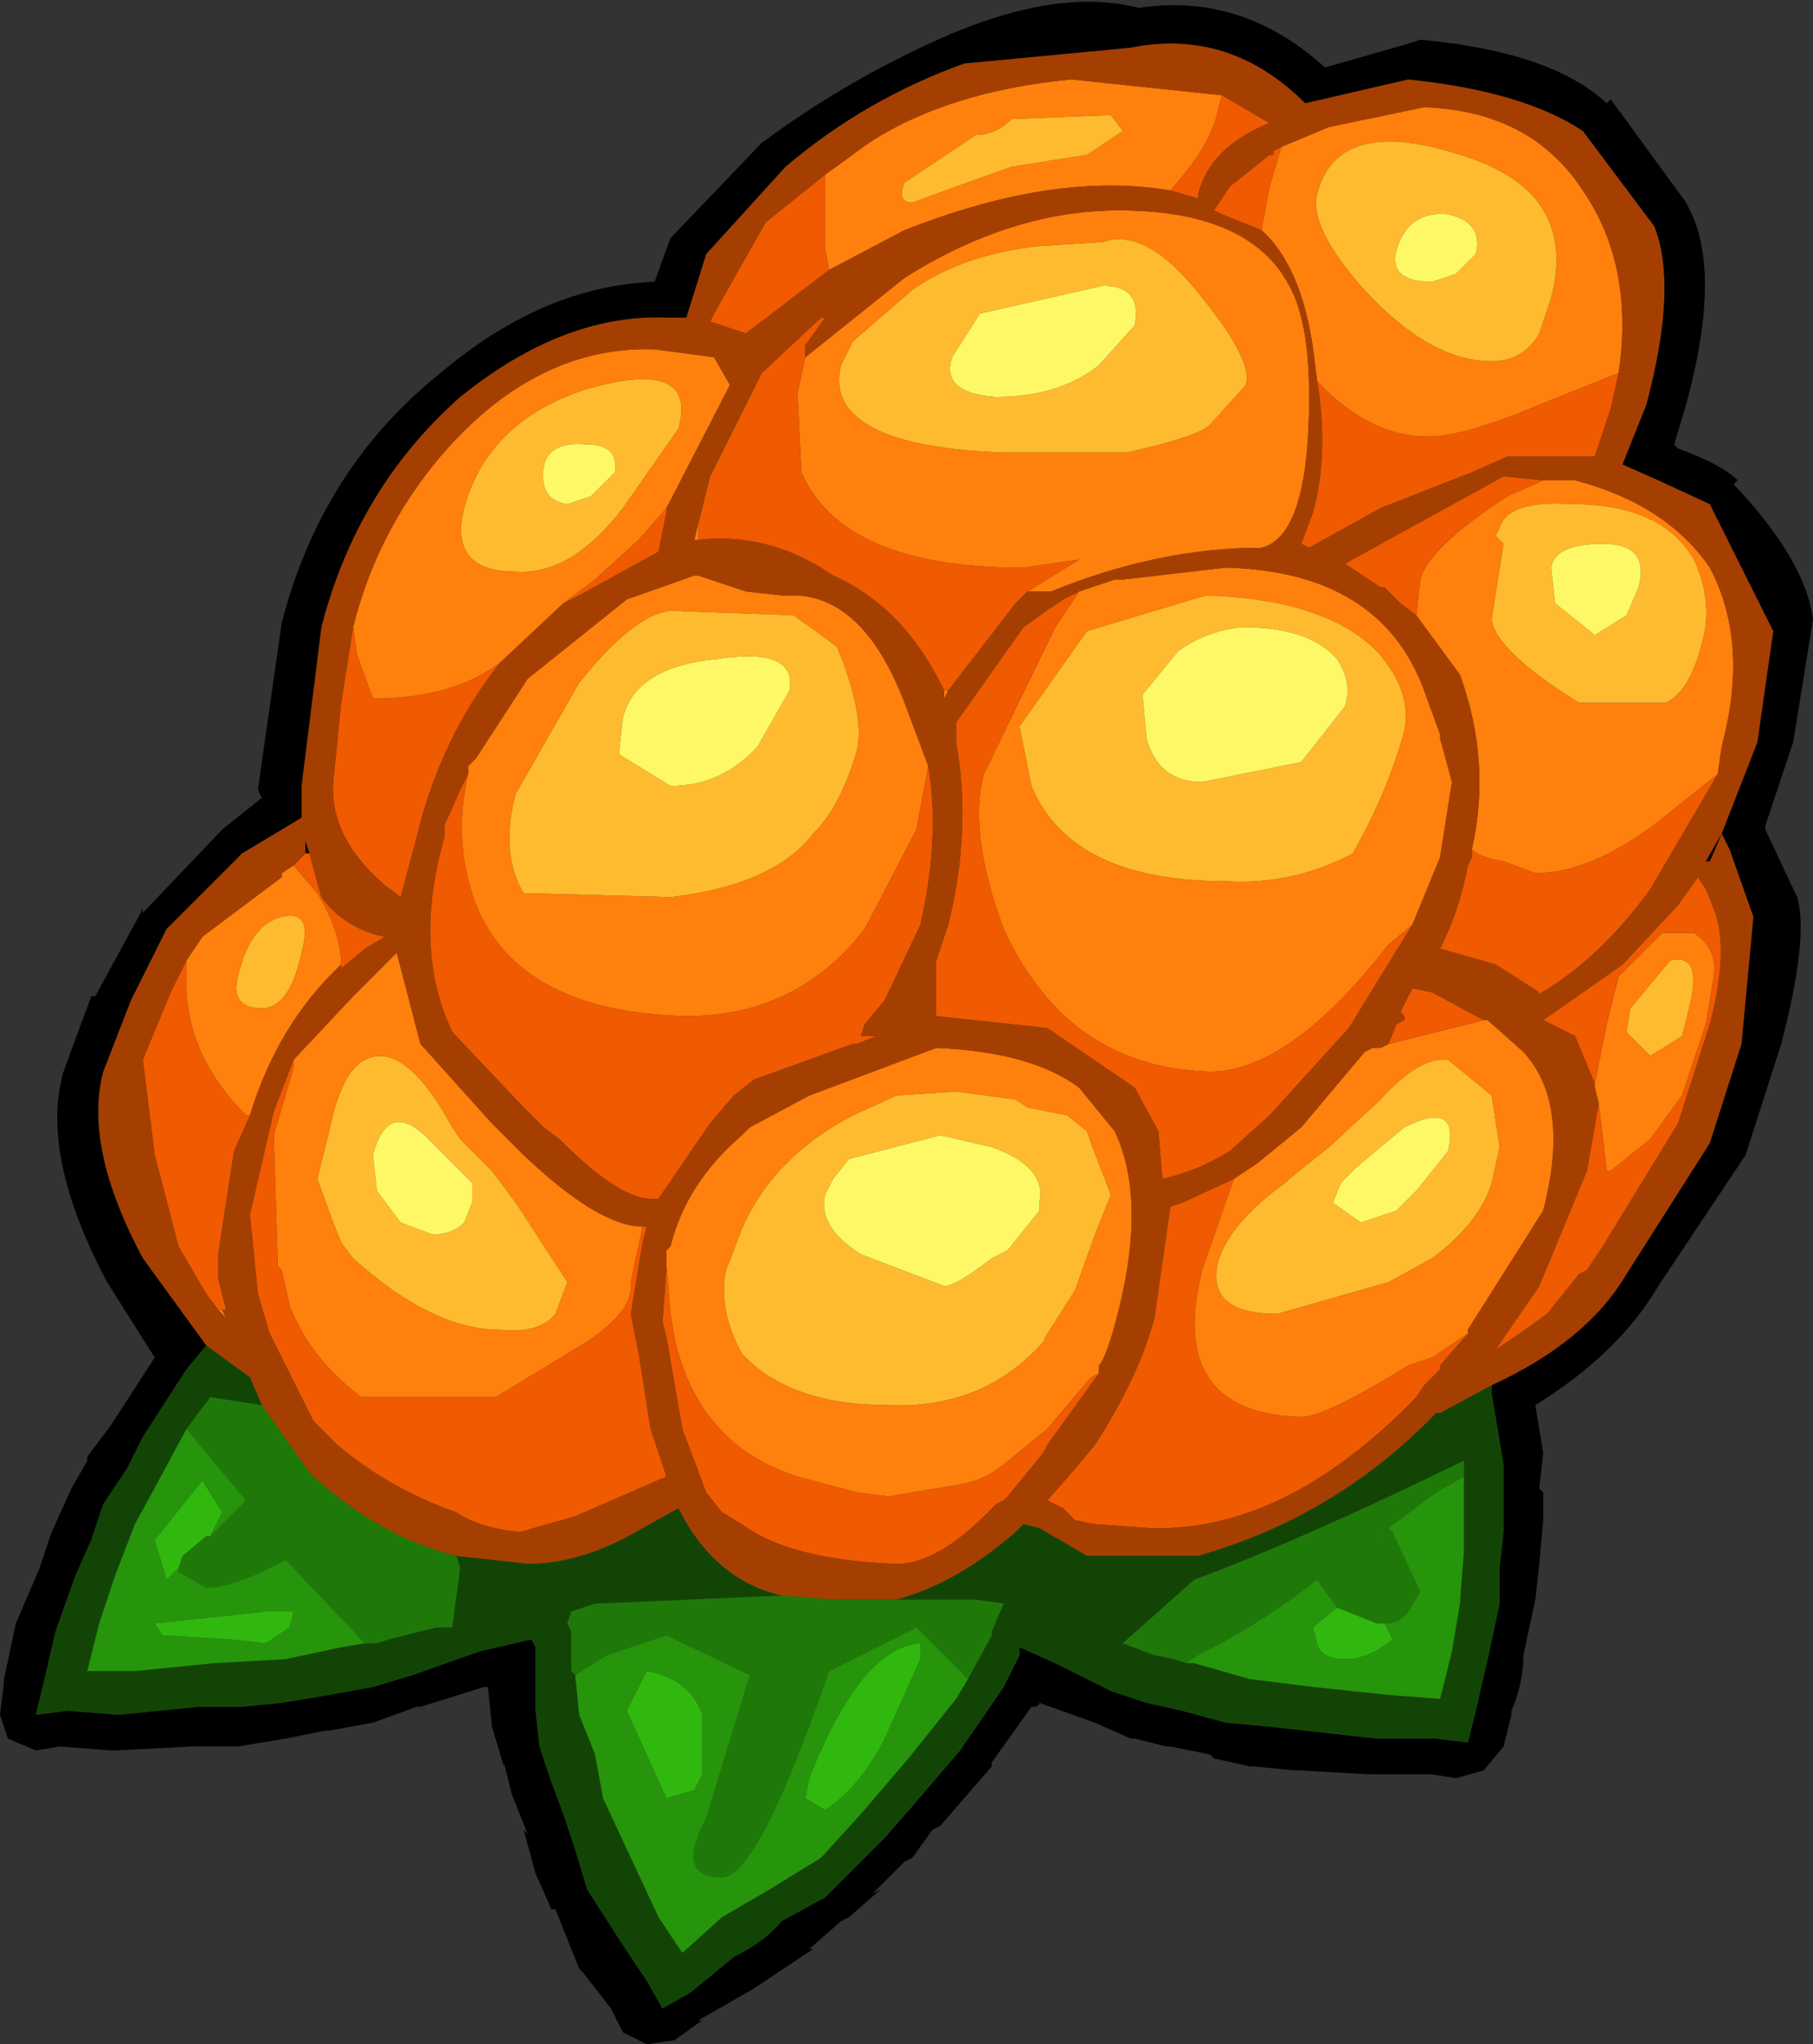 <?xml version="1.0" encoding="UTF-8" standalone="no"?>
<svg xmlns:ffdec="https://www.free-decompiler.com/flash" xmlns:xlink="http://www.w3.org/1999/xlink" ffdec:objectType="shape" height="25.75px" width="22.85px" xmlns="http://www.w3.org/2000/svg">
  <rect width="100%" height="100%" fill="#333333" stroke="none"/>
  <g transform="matrix(1.0, 0.0, 0.0, 1.0, 21.95, 113.95)">
    <path d="M-9.2 -112.45 Q-9.4 -112.25 -9.65 -112.25 L-10.55 -111.65 Q-10.65 -111.4 -10.45 -111.4 L-9.9 -111.6 -9.2 -111.85 -8.25 -112.0 -7.8 -112.3 -7.95 -112.5 -9.2 -112.45 M-6.55 -112.75 L-6.6 -112.55 Q-6.7 -112.1 -7.2 -111.55 -8.65 -111.8 -10.55 -111.05 L-11.5 -110.55 -11.55 -110.8 -11.55 -111.25 -11.55 -111.7 -11.55 -111.75 -11.0 -112.15 Q-10.0 -112.8 -8.45 -112.95 L-6.55 -112.75 M-6.05 -111.05 L-5.95 -111.6 -5.8 -112.1 -5.2 -112.35 -4.0 -112.6 Q-2.65 -112.55 -2.0 -111.55 -1.35 -110.6 -1.55 -109.25 L-2.55 -108.85 Q-3.5 -108.45 -3.95 -108.45 -4.7 -108.45 -5.35 -109.15 L-5.4 -109.55 Q-5.55 -110.6 -6.05 -111.05 M-4.8 -110.35 Q-3.95 -109.4 -3.15 -109.4 -2.75 -109.4 -2.55 -109.75 L-2.4 -110.2 Q-2.05 -111.55 -3.55 -112.0 -5.1 -112.5 -5.35 -111.5 -5.45 -111.1 -4.8 -110.35 M-11.8 -109.45 L-10.55 -110.45 Q-9.2 -111.3 -7.85 -111.3 -6.2 -111.3 -5.7 -110.35 -5.45 -109.9 -5.45 -108.95 -5.45 -107.2 -6.05 -107.05 -7.35 -107.05 -8.7 -106.5 L-9.0 -106.5 -8.35 -106.9 -9.05 -106.8 -9.25 -106.8 Q-11.35 -106.85 -11.85 -108.0 L-11.9 -109.0 -11.8 -109.45 M-10.0 -105.25 L-10.05 -105.15 -10.05 -105.25 -10.0 -105.25 M-13.15 -107.15 L-13.2 -107.15 -13.15 -107.35 -13.15 -107.15 M-6.25 -109.1 Q-6.15 -109.4 -6.8 -110.2 -7.5 -111.1 -8.05 -110.9 L-8.85 -110.85 Q-9.8 -110.75 -10.45 -110.3 L-11.2 -109.65 -11.35 -109.35 Q-11.45 -108.95 -11.15 -108.7 -10.7 -108.3 -9.3 -108.25 L-7.75 -108.25 Q-6.85 -108.45 -6.7 -108.6 L-6.25 -109.1 M-13.4 -108.55 Q-13.15 -109.45 -14.55 -109.05 -15.8 -108.65 -16.1 -107.55 -16.3 -106.75 -15.45 -106.75 -14.75 -106.7 -14.1 -107.55 L-13.4 -108.55 M-17.5 -106.05 Q-17.2 -107.25 -16.4 -108.2 -15.2 -109.6 -13.7 -109.55 L-12.95 -109.45 -12.75 -109.1 -13.55 -107.55 -13.9 -107.15 -14.45 -106.65 -14.85 -106.35 -15.65 -105.6 Q-16.25 -105.15 -17.25 -105.15 L-17.45 -105.7 -17.5 -106.05 M-16.05 -104.2 L-16.05 -104.3 -15.95 -104.4 -15.3 -105.4 -14.05 -106.4 -13.2 -106.7 -13.15 -106.7 -12.55 -106.5 -12.1 -106.45 -11.9 -106.45 Q-11.05 -106.4 -10.55 -105.1 L-10.25 -104.3 -10.4 -103.5 -11.05 -102.25 Q-11.9 -101.15 -13.3 -101.15 -15.4 -101.2 -15.95 -102.55 -16.25 -103.35 -16.05 -104.2 M-11.4 -105.8 L-11.6 -105.95 -11.95 -106.2 -13.35 -106.25 Q-13.85 -106.35 -14.65 -105.35 L-15.45 -103.95 Q-15.65 -103.2 -15.35 -102.7 L-13.5 -102.65 Q-12.2 -102.8 -11.7 -103.45 -11.35 -103.8 -11.15 -104.5 -11.05 -104.95 -11.4 -105.8 M-18.25 -103.05 L-17.95 -102.7 Q-17.65 -102.2 -17.65 -101.8 -18.45 -101.05 -18.8 -99.9 L-18.85 -99.9 Q-19.55 -100.6 -19.6 -101.45 L-19.6 -101.85 -19.4 -102.15 -18.4 -102.9 -18.4 -102.95 -18.25 -103.05 M-18.4 -102.4 Q-18.8 -102.3 -18.95 -101.65 -19.05 -101.25 -18.65 -101.25 -18.3 -101.25 -18.15 -101.95 -18.0 -102.5 -18.4 -102.4 M-19.2 -97.45 L-19.15 -97.45 -19.1 -97.35 -19.2 -97.45 M-13.85 -98.5 L-14.0 -97.8 Q-13.95 -97.45 -14.55 -97.05 L-15.7 -96.35 -17.4 -96.35 Q-18.05 -96.85 -18.3 -97.5 L-18.4 -97.95 -18.45 -98.0 -18.5 -99.65 -18.25 -100.5 -18.25 -100.6 -17.5 -101.4 -16.95 -101.95 -16.65 -100.8 -15.75 -99.8 -15.4 -99.45 -15.35 -99.4 Q-14.4 -98.5 -13.85 -98.5 M-17.8 -99.7 L-17.95 -99.1 -17.75 -98.55 -17.65 -98.3 -17.5 -98.1 Q-16.5 -97.2 -15.65 -97.2 -15.15 -97.15 -14.95 -97.4 L-14.8 -97.8 -15.45 -98.8 -15.75 -99.2 -16.15 -99.6 -16.25 -99.75 Q-16.85 -100.85 -17.35 -100.6 -17.65 -100.45 -17.8 -99.7 M-8.35 -106.5 L-7.9 -106.65 -7.8 -106.65 -6.5 -106.8 Q-4.55 -106.75 -4.0 -105.25 L-3.8 -104.7 -3.8 -104.65 -3.65 -104.1 -3.8 -103.15 -4.15 -102.3 -4.45 -102.05 Q-5.7 -100.45 -6.7 -100.45 -8.5 -100.5 -9.3 -102.25 -9.75 -103.45 -9.55 -104.2 L-8.65 -106.05 -8.35 -106.5 M-13.55 -98.0 L-13.55 -98.2 -13.5 -98.25 Q-13.3 -99.05 -12.6 -99.65 L-12.5 -99.75 -11.75 -100.15 -10.15 -100.75 Q-8.95 -100.7 -8.35 -100.25 L-7.9 -99.7 Q-7.5 -98.85 -7.85 -97.45 -8.0 -96.85 -8.1 -96.75 L-8.1 -96.65 -8.2 -96.6 -8.75 -95.95 -9.3 -95.5 Q-9.55 -95.3 -9.85 -95.25 L-10.75 -95.1 -11.15 -95.15 -11.9 -95.35 Q-13.15 -95.75 -13.45 -97.1 L-13.5 -97.4 -13.55 -98.0 M-10.65 -100.15 L-11.2 -99.9 Q-12.35 -99.3 -12.7 -98.2 L-12.8 -97.95 Q-12.9 -97.45 -12.6 -96.9 -12.0 -96.25 -10.75 -96.25 -9.55 -96.2 -8.8 -97.05 L-8.75 -97.15 -8.4 -97.7 -8.15 -98.4 -7.95 -98.9 -8.2 -99.55 -8.25 -99.7 -8.5 -99.9 -9.0 -100.0 -9.15 -100.1 -9.9 -100.2 -10.65 -100.15 M-3.1 -107.2 L-3.0 -107.1 -3.15 -106.15 Q-3.1 -105.75 -2.05 -105.1 L-0.95 -105.1 Q-0.65 -105.25 -0.5 -105.85 -0.35 -106.35 -0.6 -106.9 -1.0 -107.6 -2.15 -107.6 -2.95 -107.65 -3.05 -107.3 L-3.1 -107.2 M-4.1 -106.2 L-4.05 -106.65 Q-3.95 -107.05 -2.95 -107.7 L-2.5 -107.9 -2.1 -107.9 Q-0.95 -107.6 -0.4 -106.8 0.1 -105.85 -0.25 -104.55 L-0.3 -104.2 -1.05 -103.6 Q-1.9 -102.95 -2.6 -102.95 L-3.0 -103.1 Q-3.3 -103.15 -3.4 -103.25 -3.15 -104.35 -3.55 -105.45 L-4.1 -106.2 M-4.6 -105.75 Q-5.25 -106.4 -6.75 -106.45 L-8.25 -106.0 -9.1 -104.8 -8.95 -104.05 Q-8.45 -102.85 -6.5 -102.85 -5.65 -102.8 -4.9 -103.2 -4.45 -104.0 -4.25 -104.75 -4.15 -105.25 -4.6 -105.75 M-6.4 -99.1 L-6.1 -99.3 -5.55 -99.75 -4.75 -100.7 -4.65 -100.75 -4.55 -100.75 -4.45 -100.8 -3.25 -101.1 -3.2 -101.1 -2.75 -100.7 Q-2.15 -100.05 -2.5 -98.7 L-3.45 -97.2 -3.45 -97.15 -3.9 -96.85 -4.2 -96.75 Q-5.25 -96.1 -5.55 -96.1 -7.25 -96.15 -6.8 -97.95 L-6.4 -99.1 M-5.7 -99.1 L-5.75 -99.05 Q-6.45 -98.55 -6.6 -98.05 -6.75 -97.4 -5.85 -97.4 L-4.45 -97.8 -3.9 -98.1 Q-3.3 -98.55 -3.15 -99.05 L-3.05 -99.5 -3.15 -100.15 -3.7 -100.6 Q-4.05 -100.65 -4.55 -100.1 L-5.2 -99.5 -5.7 -99.1 M-1.85 -100.3 L-1.7 -101.05 -1.55 -101.65 -1.0 -102.2 -0.6 -102.2 Q-0.3 -102.0 -0.35 -101.65 L-0.45 -101.05 -0.75 -100.15 -1.15 -99.6 -1.65 -99.2 -1.7 -99.2 -1.8 -100.05 -1.85 -100.25 -1.85 -100.3 M-0.9 -101.85 L-1.4 -101.25 -1.45 -100.95 -1.15 -100.65 -0.75 -100.9 -0.65 -101.3 Q-0.5 -101.95 -0.9 -101.85" fill="#ff800d" fill-rule="evenodd" stroke="none"/>
    <path d="M-9.2 -112.45 L-7.95 -112.5 -7.8 -112.3 -8.25 -112.0 -9.2 -111.85 -9.9 -111.6 -10.45 -111.4 Q-10.65 -111.4 -10.55 -111.65 L-9.65 -112.25 Q-9.4 -112.25 -9.2 -112.45 M-4.8 -110.35 Q-5.45 -111.1 -5.35 -111.5 -5.1 -112.5 -3.55 -112.0 -2.05 -111.55 -2.4 -110.2 L-2.55 -109.75 Q-2.75 -109.4 -3.15 -109.4 -3.95 -109.4 -4.8 -110.35 M-6.25 -109.1 L-6.7 -108.6 Q-6.85 -108.45 -7.75 -108.25 L-9.3 -108.25 Q-10.7 -108.3 -11.15 -108.7 -11.45 -108.95 -11.35 -109.35 L-11.2 -109.65 -10.45 -110.3 Q-9.8 -110.75 -8.85 -110.85 L-8.05 -110.9 Q-7.5 -111.1 -6.8 -110.2 -6.15 -109.4 -6.25 -109.1 M-13.4 -108.55 L-14.1 -107.55 Q-14.75 -106.7 -15.45 -106.75 -16.3 -106.75 -16.1 -107.55 -15.8 -108.65 -14.55 -109.05 -13.15 -109.45 -13.4 -108.55 M-14.55 -108.35 Q-15.05 -108.4 -15.1 -108.05 -15.15 -107.65 -14.8 -107.6 L-14.5 -107.7 -14.2 -108.0 Q-14.15 -108.35 -14.55 -108.35 M-11.4 -105.8 Q-11.05 -104.95 -11.15 -104.5 -11.35 -103.8 -11.7 -103.45 -12.2 -102.8 -13.5 -102.65 L-15.35 -102.7 Q-15.65 -103.2 -15.45 -103.95 L-14.65 -105.35 Q-13.85 -106.35 -13.35 -106.25 L-11.95 -106.2 -11.6 -105.95 -11.4 -105.8 M-12.0 -105.25 Q-11.9 -105.8 -12.9 -105.65 -13.95 -105.55 -14.1 -104.9 L-14.15 -104.45 -13.5 -104.05 Q-12.85 -104.05 -12.4 -104.55 L-12.0 -105.25 M-18.4 -102.4 Q-18.0 -102.5 -18.15 -101.95 -18.3 -101.25 -18.65 -101.25 -19.05 -101.25 -18.95 -101.65 -18.8 -102.3 -18.4 -102.4 M-17.8 -99.7 Q-17.65 -100.45 -17.35 -100.6 -16.85 -100.85 -16.25 -99.75 L-16.15 -99.6 -15.75 -99.2 -15.45 -98.8 -14.8 -97.8 -14.95 -97.4 Q-15.15 -97.15 -15.65 -97.2 -16.5 -97.2 -17.5 -98.1 L-17.65 -98.3 -17.75 -98.55 -17.95 -99.1 -17.8 -99.7 M-16.9 -98.55 L-16.5 -98.4 Q-16.25 -98.4 -16.1 -98.55 L-16.0 -98.8 -16.0 -99.05 -16.4 -99.45 -16.5 -99.55 Q-17.05 -100.15 -17.25 -99.4 L-17.2 -98.95 -16.9 -98.55 M-10.65 -100.15 L-9.9 -100.2 -9.15 -100.1 -9.0 -100.0 -8.5 -99.9 -8.25 -99.7 -8.2 -99.55 -7.95 -98.9 -8.15 -98.4 -8.4 -97.7 -8.75 -97.15 -8.8 -97.05 Q-9.55 -96.2 -10.75 -96.25 -12.0 -96.25 -12.6 -96.9 -12.9 -97.45 -12.8 -97.95 L-12.7 -98.2 Q-12.35 -99.3 -11.2 -99.9 L-10.65 -100.15 M-11.25 -99.35 L-11.45 -99.1 -11.55 -98.9 Q-11.65 -98.5 -11.1 -98.15 L-10.05 -97.75 Q-9.9 -97.75 -9.45 -98.1 L-9.25 -98.2 -8.85 -98.7 -8.85 -98.8 Q-8.75 -99.25 -9.45 -99.5 L-10.1 -99.65 -11.25 -99.35 M-3.9 -110.4 L-3.6 -110.5 -3.35 -110.75 Q-3.25 -111.15 -3.7 -111.25 -4.2 -111.3 -4.35 -110.8 -4.45 -110.4 -3.9 -110.4 M-3.1 -107.2 L-3.05 -107.3 Q-2.95 -107.65 -2.15 -107.6 -1.0 -107.6 -0.6 -106.9 -0.35 -106.35 -0.5 -105.85 -0.65 -105.25 -0.95 -105.1 L-2.05 -105.1 Q-3.1 -105.75 -3.15 -106.15 L-3.0 -107.1 -3.1 -107.2 M-8.1 -109.35 L-7.65 -109.85 Q-7.55 -110.35 -8.05 -110.35 L-9.6 -110.0 -9.95 -109.45 Q-10.1 -109.0 -9.4 -108.95 -8.6 -108.95 -8.1 -109.35 M-1.45 -106.2 L-1.3 -106.55 Q-1.15 -107.1 -1.75 -107.1 -2.35 -107.1 -2.4 -106.8 L-2.35 -106.35 -1.85 -105.95 -1.45 -106.2 M-5.0 -105.05 Q-4.9 -105.35 -5.1 -105.65 -5.45 -106.05 -6.3 -106.05 -6.75 -106.0 -7.1 -105.75 L-7.55 -105.2 -7.5 -104.65 Q-7.35 -104.1 -6.8 -104.1 L-5.55 -104.35 -5.0 -105.05 M-4.6 -105.75 Q-4.15 -105.25 -4.25 -104.75 -4.45 -104.0 -4.9 -103.2 -5.65 -102.8 -6.5 -102.85 -8.45 -102.85 -8.95 -104.05 L-9.1 -104.8 -8.25 -106.0 -6.75 -106.45 Q-5.25 -106.4 -4.6 -105.75 M-5.7 -99.1 L-5.2 -99.5 -4.55 -100.1 Q-4.05 -100.65 -3.7 -100.6 L-3.15 -100.15 -3.05 -99.5 -3.15 -99.05 Q-3.3 -98.55 -3.9 -98.1 L-4.45 -97.8 -5.85 -97.4 Q-6.75 -97.4 -6.6 -98.05 -6.45 -98.55 -5.75 -99.05 L-5.7 -99.1 M-4.1 -98.95 L-3.7 -99.45 Q-3.55 -100.1 -4.25 -99.75 L-4.85 -99.25 -5.05 -99.05 -5.15 -98.8 -4.8 -98.55 -4.35 -98.7 -4.1 -98.95 M-0.9 -101.85 Q-0.5 -101.95 -0.65 -101.3 L-0.75 -100.9 -1.15 -100.65 -1.45 -100.95 -1.4 -101.25 -0.9 -101.85" fill="#ffbb2f" fill-rule="evenodd" stroke="none"/>
    <path d="M-7.2 -111.55 Q-6.7 -112.1 -6.6 -112.55 L-6.55 -112.75 -5.95 -112.4 Q-6.7 -112.1 -6.85 -111.5 L-6.85 -111.45 -7.2 -111.55 M-11.55 -111.75 L-11.55 -111.7 -11.55 -111.25 -11.55 -110.8 -11.5 -110.55 -12.55 -109.75 -13.0 -109.9 -12.95 -110.0 -12.3 -111.15 -11.55 -111.75 M-5.8 -112.1 L-5.95 -111.6 -6.05 -111.05 -6.55 -111.25 -6.65 -111.3 -6.45 -111.6 -5.95 -112.0 -5.9 -112.0 -5.9 -112.05 -5.8 -112.1 M-5.35 -109.15 Q-4.7 -108.45 -3.95 -108.45 -3.5 -108.45 -2.55 -108.85 L-1.55 -109.25 -1.65 -108.8 -1.85 -108.2 -2.95 -108.2 -3.4 -108.0 -4.55 -107.55 -5.45 -107.05 -5.55 -107.1 -5.4 -107.5 Q-5.2 -108.25 -5.35 -109.15 M-13.15 -107.35 L-13.0 -107.95 -12.7 -108.55 -12.4 -109.15 -12.35 -109.25 -11.6 -109.95 -11.55 -109.95 -11.8 -109.6 -11.8 -109.45 -11.9 -109.0 -11.85 -108.0 Q-11.35 -106.85 -9.25 -106.8 L-9.05 -106.8 -8.35 -106.9 -9.0 -106.5 -9.15 -106.35 -10.0 -105.25 -10.05 -105.25 Q-10.55 -106.3 -11.45 -106.7 -12.25 -107.25 -13.15 -107.15 L-13.15 -107.35 M-17.5 -106.05 L-17.45 -105.7 -17.25 -105.15 Q-16.25 -105.15 -15.65 -105.6 -16.4 -104.65 -16.7 -103.4 L-16.9 -102.65 -17.1 -102.8 Q-17.8 -103.4 -17.75 -104.1 L-17.65 -105.1 -17.5 -106.05 M-14.85 -106.35 L-14.45 -106.65 -13.9 -107.15 -13.55 -107.55 -13.55 -107.5 -13.65 -107.0 -14.65 -106.45 -14.85 -106.35 M-16.05 -104.2 Q-16.25 -103.35 -15.95 -102.55 -15.4 -101.2 -13.3 -101.15 -11.9 -101.15 -11.05 -102.25 L-10.4 -103.5 -10.25 -104.3 Q-10.1 -103.4 -10.35 -102.3 L-10.8 -101.35 -11.05 -101.05 -11.1 -100.9 -10.9 -100.9 -11.15 -100.8 -11.2 -100.8 -12.45 -100.35 -12.7 -100.15 -13.0 -99.8 -13.65 -98.85 -13.75 -98.85 Q-14.15 -98.85 -14.9 -99.6 L-15.1 -99.75 -15.35 -100.0 -16.25 -100.95 Q-16.75 -102.0 -16.35 -103.4 L-16.35 -103.55 -16.15 -104.0 -16.05 -104.2 M-17.65 -101.8 Q-17.65 -102.2 -17.95 -102.7 L-18.25 -103.05 -18.1 -103.2 -18.05 -103.2 -17.9 -102.65 Q-17.6 -102.25 -17.1 -102.15 L-17.35 -102.0 -17.65 -101.75 -17.65 -101.8 M-19.6 -101.85 L-19.6 -101.45 Q-19.55 -100.6 -18.85 -99.9 L-18.8 -99.9 -19.0 -99.45 -19.2 -98.15 -19.2 -97.85 -19.1 -97.45 -19.15 -97.45 -19.2 -97.45 -19.35 -97.65 -19.7 -98.25 -20.0 -99.4 -20.15 -100.6 -19.8 -101.45 -19.6 -101.85 M-18.25 -100.6 L-18.25 -100.5 -18.5 -99.65 -18.45 -98.0 -18.4 -97.95 -18.3 -97.5 Q-18.05 -96.85 -17.4 -96.35 L-15.7 -96.35 -14.55 -97.05 Q-13.95 -97.45 -14.0 -97.8 L-13.85 -98.5 -13.8 -98.5 -13.85 -98.3 -14.0 -97.4 -13.9 -96.9 -13.75 -95.95 -13.55 -95.35 -14.7 -94.85 -15.4 -94.65 Q-15.9 -94.7 -16.2 -94.9 -17.05 -95.2 -17.7 -95.75 L-18.0 -96.05 -18.55 -97.15 -18.7 -97.65 -18.8 -98.65 -18.5 -99.95 -18.25 -100.6 M-4.15 -102.3 L-4.95 -101.0 -5.95 -99.9 -6.45 -99.45 Q-6.85 -99.2 -7.3 -99.1 L-7.35 -99.7 -7.65 -100.25 -8.75 -101.0 -10.15 -101.15 -10.15 -101.45 -10.15 -101.85 -10.0 -102.3 Q-9.7 -103.5 -9.9 -104.6 L-9.9 -104.85 -9.05 -106.05 -8.7 -106.3 -8.55 -106.4 -8.35 -106.5 -8.65 -106.05 -9.55 -104.2 Q-9.75 -103.45 -9.3 -102.25 -8.5 -100.5 -6.7 -100.45 -5.7 -100.45 -4.45 -102.05 L-4.15 -102.3 M-13.55 -98.0 L-13.5 -97.4 -13.45 -97.1 Q-13.15 -95.75 -11.9 -95.35 L-11.15 -95.15 -10.75 -95.1 -9.85 -95.25 Q-9.55 -95.3 -9.3 -95.5 L-8.75 -95.95 -8.2 -96.6 -8.1 -96.65 -8.75 -95.75 -8.8 -95.65 -9.25 -95.1 -9.3 -95.05 -9.4 -95.0 Q-10.1 -94.25 -10.65 -94.25 -12.0 -94.3 -12.6 -94.75 L-12.85 -94.9 -13.05 -95.15 -13.35 -95.95 -13.55 -97.1 -13.6 -97.3 -13.55 -98.0 M-2.5 -107.9 L-2.95 -107.7 Q-3.95 -107.05 -4.05 -106.65 L-4.1 -106.2 -4.3 -106.35 -4.5 -106.55 -4.55 -106.55 -5.0 -106.85 -3.0 -107.95 -2.5 -107.9 M-3.4 -103.25 Q-3.3 -103.15 -3.0 -103.1 L-2.6 -102.95 Q-1.9 -102.95 -1.05 -103.6 L-0.3 -104.2 -1.15 -102.75 Q-1.8 -101.85 -2.6 -101.4 L-2.55 -101.45 -3.1 -101.8 -3.8 -102.0 Q-3.55 -102.5 -3.45 -103.05 L-3.4 -103.15 -3.4 -103.25 M-4.45 -100.8 L-4.35 -101.05 -4.25 -101.1 -4.25 -101.15 -4.3 -101.2 -4.15 -101.5 -3.9 -101.45 -3.25 -101.1 -4.45 -100.8 M-3.45 -97.15 L-3.8 -96.75 -3.8 -96.7 -4.0 -96.5 -4.1 -96.35 Q-5.75 -94.65 -7.45 -94.7 L-8.15 -94.75 -8.4 -94.8 -8.55 -94.95 -8.75 -95.05 -8.4 -95.45 -8.15 -95.75 Q-7.6 -96.6 -7.4 -97.35 L-7.2 -98.75 -7.05 -98.8 -6.4 -99.1 -6.8 -97.95 Q-7.25 -96.15 -5.55 -96.1 -5.25 -96.1 -4.2 -96.75 L-3.9 -96.85 -3.45 -97.15 M-1.8 -100.05 L-1.7 -99.2 -1.65 -99.2 -1.15 -99.6 -0.75 -100.15 -0.45 -101.05 -0.35 -101.65 Q-0.3 -102.0 -0.6 -102.2 L-1.0 -102.2 -1.55 -101.65 -1.7 -101.05 -1.85 -100.3 -2.1 -100.9 -2.5 -101.1 -1.5 -101.8 -0.8 -102.55 -0.55 -102.9 -0.45 -102.75 -0.35 -102.5 Q-0.15 -102.0 -0.4 -101.05 L-0.8 -99.8 -1.75 -98.25 -1.95 -97.95 -2.05 -97.9 -2.45 -97.4 -2.8 -97.15 -2.95 -97.05 -3.1 -96.95 -2.55 -97.75 -1.95 -99.2 -1.8 -100.05" fill="#f05a00" fill-rule="evenodd" stroke="none"/>
    <path d="M-19.35 -97.0 L-20.15 -98.1 Q-20.9 -99.5 -20.65 -100.45 L-20.3 -101.35 -19.85 -102.25 -18.9 -103.2 -18.15 -103.65 -18.15 -104.05 -17.9 -106.05 Q-17.45 -107.8 -16.15 -108.95 -14.85 -110.0 -13.55 -109.95 L-13.3 -109.95 -13.05 -110.75 -12.05 -111.85 Q-11.05 -112.7 -9.8 -113.15 L-7.7 -113.35 Q-6.45 -113.6 -5.5 -112.65 L-4.2 -112.95 Q-2.75 -112.8 -2.0 -112.3 L-1.1 -111.1 Q-0.8 -110.35 -1.2 -108.85 L-1.5 -108.1 -1.05 -107.9 -0.4 -107.6 0.4 -106.0 0.2 -104.6 -0.25 -103.45 -0.15 -103.25 0.15 -102.4 0.0 -100.8 -0.4 -99.55 -1.45 -97.9 Q-1.95 -97.05 -3.15 -96.5 L-3.8 -96.15 -3.85 -96.15 Q-5.1 -94.85 -6.85 -94.35 L-8.25 -94.35 -8.85 -94.7 -9.05 -94.75 -9.15 -94.65 Q-9.9 -94.0 -10.65 -93.8 L-11.45 -93.8 -12.1 -93.85 Q-12.95 -94.05 -13.4 -94.95 L-13.85 -94.7 Q-14.6 -94.25 -15.3 -94.25 L-16.2 -94.35 Q-17.2 -94.6 -18.05 -95.4 L-18.65 -96.25 -18.8 -96.6 -19.35 -97.0 M-6.55 -112.75 L-8.45 -112.95 Q-10.0 -112.8 -11.0 -112.15 L-11.55 -111.75 -12.3 -111.15 -12.95 -110.0 -13.0 -109.9 -12.55 -109.75 -11.5 -110.55 -10.55 -111.05 Q-8.65 -111.8 -7.2 -111.55 L-6.85 -111.45 -6.85 -111.5 Q-6.7 -112.1 -5.95 -112.4 L-6.55 -112.75 M-6.05 -111.05 Q-5.55 -110.6 -5.4 -109.55 L-5.35 -109.15 Q-5.2 -108.25 -5.4 -107.5 L-5.55 -107.1 -5.45 -107.05 -4.55 -107.55 -3.4 -108.0 -2.95 -108.2 -1.85 -108.2 -1.65 -108.8 -1.55 -109.25 Q-1.35 -110.6 -2.0 -111.55 -2.65 -112.55 -4.0 -112.6 L-5.2 -112.35 -5.8 -112.1 -5.9 -112.05 -5.9 -112.0 -5.95 -112.0 -6.45 -111.6 -6.65 -111.3 -6.55 -111.25 -6.05 -111.05 M-11.8 -109.45 L-11.8 -109.6 -11.55 -109.95 -11.6 -109.95 -12.35 -109.25 -12.4 -109.15 -12.7 -108.55 -13.0 -107.95 -13.15 -107.35 -13.2 -107.15 -13.15 -107.15 Q-12.25 -107.25 -11.45 -106.7 -10.55 -106.3 -10.05 -105.25 L-10.05 -105.15 -10.0 -105.25 -9.15 -106.35 -9.0 -106.5 -8.7 -106.5 Q-7.35 -107.05 -6.05 -107.05 -5.45 -107.2 -5.45 -108.95 -5.45 -109.9 -5.7 -110.35 -6.2 -111.3 -7.85 -111.3 -9.2 -111.3 -10.55 -110.45 L-11.8 -109.45 M-13.55 -107.55 L-12.75 -109.1 -12.95 -109.45 -13.7 -109.55 Q-15.2 -109.6 -16.4 -108.2 -17.2 -107.25 -17.5 -106.05 L-17.65 -105.1 -17.75 -104.1 Q-17.8 -103.4 -17.1 -102.8 L-16.9 -102.65 -16.7 -103.4 Q-16.4 -104.65 -15.65 -105.6 L-14.85 -106.35 -14.65 -106.45 -13.65 -107.0 -13.55 -107.5 -13.55 -107.55 M-10.25 -104.3 L-10.55 -105.1 Q-11.05 -106.4 -11.9 -106.45 L-12.1 -106.45 -12.55 -106.5 -13.15 -106.7 -13.2 -106.7 -14.05 -106.4 -15.3 -105.4 -15.95 -104.4 -16.05 -104.3 -16.05 -104.2 -16.15 -104.0 -16.35 -103.55 -16.35 -103.4 Q-16.75 -102.0 -16.25 -100.95 L-15.35 -100.0 -15.1 -99.75 -14.9 -99.6 Q-14.15 -98.85 -13.75 -98.85 L-13.65 -98.85 -13.0 -99.8 -12.7 -100.15 -12.45 -100.35 -11.2 -100.8 -11.15 -100.8 -10.9 -100.9 -11.1 -100.9 -11.05 -101.05 -10.8 -101.35 -10.35 -102.3 Q-10.1 -103.4 -10.25 -104.3 M-18.25 -103.05 L-18.4 -102.95 -18.4 -102.9 -19.4 -102.15 -19.6 -101.85 -19.8 -101.45 -20.15 -100.6 -20.0 -99.4 -19.7 -98.25 -19.35 -97.65 -19.2 -97.45 -19.1 -97.35 -19.15 -97.45 -19.1 -97.45 -19.2 -97.85 -19.2 -98.15 -19.0 -99.45 -18.8 -99.9 Q-18.45 -101.05 -17.65 -101.8 L-17.65 -101.75 -17.35 -102.0 -17.1 -102.15 Q-17.6 -102.25 -17.9 -102.65 L-18.05 -103.2 -18.1 -103.35 -18.1 -103.2 -18.25 -103.05 M-18.25 -100.6 L-18.5 -99.95 -18.8 -98.65 -18.7 -97.65 -18.55 -97.15 -18.0 -96.05 -17.7 -95.75 Q-17.05 -95.2 -16.2 -94.9 -15.9 -94.7 -15.4 -94.65 L-14.7 -94.85 -13.55 -95.35 -13.75 -95.95 -13.9 -96.9 -14.0 -97.4 -13.85 -98.3 -13.8 -98.5 -13.85 -98.5 Q-14.4 -98.5 -15.35 -99.4 L-15.4 -99.45 -15.75 -99.8 -16.65 -100.8 -16.95 -101.95 -17.5 -101.4 -18.25 -100.6 M-8.35 -106.5 L-8.55 -106.4 -8.7 -106.3 -9.05 -106.05 -9.9 -104.85 -9.9 -104.6 Q-9.7 -103.5 -10.0 -102.3 L-10.15 -101.85 -10.15 -101.45 -10.15 -101.15 -8.75 -101.0 -7.65 -100.25 -7.35 -99.7 -7.3 -99.1 Q-6.85 -99.2 -6.45 -99.45 L-5.95 -99.9 -4.95 -101.0 -4.15 -102.3 -3.8 -103.15 -3.65 -104.1 -3.8 -104.65 -3.8 -104.7 -4.0 -105.25 Q-4.55 -106.75 -6.5 -106.8 L-7.8 -106.65 -7.9 -106.65 -8.35 -106.5 M-8.1 -96.65 L-8.1 -96.75 Q-8.0 -96.85 -7.85 -97.45 -7.5 -98.85 -7.9 -99.7 L-8.35 -100.25 Q-8.95 -100.7 -10.15 -100.75 L-11.75 -100.15 -12.5 -99.75 -12.6 -99.65 Q-13.3 -99.05 -13.5 -98.25 L-13.55 -98.2 -13.55 -98.0 -13.6 -97.3 -13.55 -97.1 -13.35 -95.95 -13.05 -95.15 -12.85 -94.9 -12.6 -94.75 Q-12.0 -94.3 -10.65 -94.25 -10.1 -94.25 -9.4 -95.0 L-9.3 -95.05 -9.25 -95.1 -8.8 -95.65 -8.75 -95.75 -8.1 -96.65 M-4.1 -106.2 L-3.55 -105.45 Q-3.15 -104.35 -3.4 -103.25 L-3.4 -103.15 -3.45 -103.05 Q-3.55 -102.5 -3.8 -102.0 L-3.1 -101.8 -2.55 -101.45 -2.6 -101.4 Q-1.8 -101.85 -1.15 -102.75 L-0.3 -104.2 -0.25 -104.55 Q0.1 -105.85 -0.4 -106.8 -0.95 -107.6 -2.1 -107.9 L-2.5 -107.9 -3.0 -107.95 -5.0 -106.85 -4.55 -106.55 -4.5 -106.55 -4.3 -106.35 -4.1 -106.2 M-4.45 -100.8 L-4.55 -100.75 -4.65 -100.75 -4.75 -100.7 -5.55 -99.75 -6.1 -99.3 -6.4 -99.1 -7.05 -98.8 -7.2 -98.75 -7.4 -97.35 Q-7.6 -96.6 -8.15 -95.75 L-8.4 -95.45 -8.75 -95.05 -8.55 -94.95 -8.4 -94.8 -8.15 -94.75 -7.45 -94.7 Q-5.75 -94.65 -4.1 -96.35 L-4.0 -96.5 -3.8 -96.7 -3.8 -96.75 -3.45 -97.15 -3.45 -97.2 -2.5 -98.7 Q-2.15 -100.05 -2.75 -100.7 L-3.2 -101.1 -3.25 -101.1 -3.9 -101.45 -4.15 -101.5 -4.3 -101.2 -4.25 -101.15 -4.25 -101.1 -4.35 -101.05 -4.45 -100.8 M-1.85 -100.3 L-1.85 -100.25 -1.8 -100.05 -1.95 -99.2 -2.55 -97.75 -3.1 -96.95 -2.95 -97.05 -2.8 -97.15 -2.45 -97.4 -2.05 -97.9 -1.95 -97.95 -1.75 -98.25 -0.8 -99.8 -0.4 -101.05 Q-0.15 -102.0 -0.35 -102.5 L-0.45 -102.75 -0.55 -102.9 -0.8 -102.55 -1.5 -101.8 -2.5 -101.1 -2.1 -100.9 -1.85 -100.3 M-0.25 -103.45 L-0.45 -103.1 -0.4 -103.1 -0.25 -103.45" fill="#a53f01" fill-rule="evenodd" stroke="none"/>
    <path d="M-5.25 -113.1 L-4.2 -113.4 -4.05 -113.45 Q-2.4 -113.3 -1.7 -112.65 L-1.65 -112.7 -0.7 -111.4 -0.65 -111.3 Q-0.25 -110.5 -0.7 -108.85 L-0.85 -108.35 -0.8 -108.3 Q-0.25 -108.1 -0.05 -107.9 L-0.1 -107.85 Q0.8 -106.9 0.9 -106.15 L0.65 -104.6 0.3 -103.55 0.3 -103.5 0.7 -102.65 Q0.85 -102.15 0.5 -100.8 L0.05 -99.4 -1.05 -97.75 Q-1.55 -96.9 -2.6 -96.25 L-2.5 -95.65 -2.55 -95.2 -2.5 -95.15 -2.5 -94.8 -2.55 -94.25 -2.6 -93.8 -2.75 -93.1 Q-2.75 -92.75 -2.9 -92.4 L-2.9 -92.35 -3.0 -91.95 -3.25 -91.65 -3.6 -91.55 -3.9 -91.6 -3.95 -91.6 -4.6 -91.6 -4.7 -91.6 -5.6 -91.65 -5.65 -91.65 -6.15 -91.7 -6.2 -91.7 -6.65 -91.8 -6.7 -91.85 -7.2 -91.95 -7.25 -91.95 -7.65 -92.05 -7.7 -92.05 -8.15 -92.25 -8.85 -92.5 Q-8.85 -92.45 -8.95 -92.45 L-9.45 -91.75 -9.45 -91.7 -10.1 -90.95 -10.2 -90.9 -10.45 -90.55 -10.55 -90.5 -10.95 -90.1 -10.85 -90.15 -11.25 -89.8 -11.35 -89.75 -11.75 -89.4 -11.7 -89.4 -12.45 -88.9 -13.15 -88.5 -13.1 -88.5 -13.45 -88.25 -13.8 -88.2 -14.1 -88.35 -14.25 -88.65 -14.6 -89.1 -14.65 -89.15 -14.95 -89.9 -15.0 -89.9 -15.2 -90.35 -15.35 -90.9 -15.3 -90.85 -15.5 -91.35 -15.6 -91.75 -15.6 -91.7 -15.75 -92.2 -15.8 -92.7 -15.85 -92.7 -16.65 -92.45 -16.7 -92.45 -17.25 -92.25 -17.8 -92.15 -17.85 -92.15 -18.35 -92.05 -18.95 -91.95 -19.0 -91.95 -19.5 -91.95 -19.55 -91.95 -20.5 -91.9 -20.55 -91.9 -21.2 -91.95 -21.5 -91.9 -21.85 -92.05 -21.95 -92.35 -21.9 -92.75 -21.9 -92.8 -21.75 -93.5 -21.45 -94.2 -21.3 -94.65 -21.05 -95.2 -20.85 -95.55 -20.85 -95.6 -20.55 -96.0 -20.0 -96.85 -20.6 -97.8 Q-21.45 -99.4 -21.15 -100.45 L-20.8 -101.4 -20.75 -101.4 -20.15 -102.5 -20.15 -102.45 -19.15 -103.5 -18.65 -103.9 -18.7 -104.0 -18.4 -106.1 Q-17.9 -108.05 -16.4 -109.25 -15.1 -110.35 -13.7 -110.4 L-13.5 -110.95 -12.35 -112.15 Q-11.2 -113.0 -9.9 -113.55 -8.55 -114.1 -7.6 -113.85 -6.3 -114.05 -5.25 -113.1 M-3.15 -96.5 Q-1.95 -97.05 -1.45 -97.9 L-0.4 -99.55 0.0 -100.8 0.15 -102.4 -0.15 -103.25 -0.25 -103.45 0.2 -104.6 0.4 -106.0 -0.4 -107.6 -1.05 -107.9 -1.5 -108.1 -1.2 -108.85 Q-0.8 -110.35 -1.1 -111.1 L-2.0 -112.3 Q-2.75 -112.8 -4.2 -112.95 L-5.5 -112.65 Q-6.45 -113.6 -7.7 -113.35 L-9.8 -113.15 Q-11.05 -112.7 -12.05 -111.85 L-13.05 -110.75 -13.3 -109.95 -13.55 -109.95 Q-14.85 -110.0 -16.15 -108.95 -17.45 -107.8 -17.9 -106.05 L-18.15 -104.05 -18.15 -103.65 -18.9 -103.2 -19.85 -102.25 -20.3 -101.35 -20.65 -100.45 Q-20.9 -99.5 -20.15 -98.1 L-19.35 -97.0 -19.6 -96.7 -20.15 -95.85 -20.35 -95.45 -20.65 -95.0 -20.8 -94.55 -21.0 -94.1 -21.25 -93.4 -21.4 -92.75 -21.5 -92.35 -21.1 -92.4 -20.45 -92.35 -19.45 -92.45 -18.9 -92.45 -18.4 -92.5 -17.8 -92.6 -17.25 -92.7 -16.75 -92.85 -15.9 -93.15 -15.25 -93.3 -15.2 -93.2 -15.2 -92.4 -15.15 -91.95 -15.0 -91.5 -14.85 -91.1 -14.7 -90.65 -14.55 -90.15 -14.1 -89.45 -13.8 -89.0 -13.6 -88.65 -13.25 -88.85 -12.7 -89.3 Q-12.3 -89.5 -12.1 -89.75 L-11.55 -90.05 -11.2 -90.4 -10.8 -90.8 -10.45 -91.2 -9.85 -91.9 -9.3 -92.7 -9.1 -93.1 -9.1 -93.2 -8.65 -93.0 -7.95 -92.65 -7.5 -92.5 -7.05 -92.4 -6.5 -92.25 -5.95 -92.2 -5.5 -92.15 -4.6 -92.05 -3.85 -92.05 -3.45 -92.0 -3.35 -92.4 -3.2 -93.05 -3.05 -93.75 -3.05 -94.2 -3.0 -94.65 -3.0 -95.1 -3.0 -95.5 -3.15 -96.4 -3.15 -96.5 M-18.05 -103.2 L-18.1 -103.2 -18.1 -103.35 -18.05 -103.2 M-0.25 -103.45 L-0.4 -103.1 -0.45 -103.1 -0.25 -103.45" fill="#000000" fill-rule="evenodd" stroke="none"/>
    <path d="M-14.55 -108.35 Q-14.15 -108.35 -14.2 -108.0 L-14.5 -107.7 -14.8 -107.6 Q-15.15 -107.65 -15.1 -108.05 -15.05 -108.4 -14.55 -108.35 M-12.0 -105.25 L-12.4 -104.55 Q-12.85 -104.05 -13.5 -104.05 L-14.15 -104.45 -14.1 -104.9 Q-13.95 -105.55 -12.9 -105.65 -11.9 -105.8 -12.0 -105.25 M-16.9 -98.55 L-17.2 -98.95 -17.25 -99.4 Q-17.05 -100.15 -16.5 -99.55 L-16.4 -99.45 -16.0 -99.05 -16.0 -98.8 -16.1 -98.55 Q-16.25 -98.4 -16.5 -98.4 L-16.9 -98.55 M-11.25 -99.35 L-10.1 -99.65 -9.45 -99.5 Q-8.75 -99.25 -8.85 -98.8 L-8.85 -98.7 -9.25 -98.2 -9.45 -98.1 Q-9.9 -97.75 -10.05 -97.75 L-11.1 -98.15 Q-11.65 -98.5 -11.55 -98.9 L-11.45 -99.1 -11.25 -99.35 M-3.9 -110.4 Q-4.45 -110.4 -4.35 -110.8 -4.2 -111.3 -3.7 -111.25 -3.25 -111.15 -3.35 -110.75 L-3.6 -110.5 -3.9 -110.4 M-1.45 -106.2 L-1.85 -105.95 -2.35 -106.35 -2.4 -106.8 Q-2.35 -107.1 -1.75 -107.1 -1.15 -107.1 -1.3 -106.55 L-1.45 -106.2 M-8.1 -109.35 Q-8.6 -108.95 -9.4 -108.95 -10.1 -109.0 -9.95 -109.45 L-9.6 -110.0 -8.05 -110.35 Q-7.55 -110.35 -7.65 -109.85 L-8.1 -109.35 M-5.0 -105.05 L-5.55 -104.35 -6.8 -104.1 Q-7.35 -104.1 -7.5 -104.65 L-7.55 -105.2 -7.1 -105.75 Q-6.75 -106.0 -6.3 -106.05 -5.45 -106.05 -5.1 -105.65 -4.9 -105.35 -5.0 -105.05 M-4.1 -98.95 L-4.35 -98.7 -4.8 -98.55 -5.15 -98.8 -5.05 -99.05 -4.85 -99.25 -4.25 -99.75 Q-3.55 -100.1 -3.7 -99.45 L-4.1 -98.95" fill="#fff866" fill-rule="evenodd" stroke="none"/>
    <path d="M-3.15 -96.5 L-3.15 -96.4 -3.0 -95.5 -3.0 -95.1 -3.0 -94.65 -3.05 -94.2 -3.05 -93.75 -3.2 -93.05 -3.35 -92.4 -3.45 -92.0 -3.85 -92.05 -4.6 -92.05 -5.5 -92.15 -5.95 -92.2 -6.5 -92.25 -7.05 -92.4 -7.5 -92.5 -7.95 -92.65 -8.65 -93.0 -9.1 -93.2 -9.1 -93.1 -9.3 -92.7 -9.85 -91.9 -10.45 -91.2 -10.8 -90.8 -11.2 -90.4 -11.55 -90.05 -12.1 -89.75 Q-12.3 -89.5 -12.7 -89.3 L-13.25 -88.85 -13.6 -88.65 -13.8 -89.0 -14.1 -89.45 -14.55 -90.15 -14.7 -90.65 -14.85 -91.1 -15.0 -91.5 -15.15 -91.95 -15.2 -92.4 -15.2 -93.2 -15.25 -93.3 -15.9 -93.15 -16.75 -92.85 -17.25 -92.7 -17.8 -92.6 -18.4 -92.5 -18.9 -92.45 -19.45 -92.45 -20.45 -92.35 -21.1 -92.4 -21.5 -92.35 -21.4 -92.75 -21.25 -93.4 -21.0 -94.1 -20.8 -94.55 -20.65 -95.0 -20.35 -95.45 -20.15 -95.85 -19.6 -96.7 -19.35 -97.0 -18.8 -96.6 -18.65 -96.25 -19.3 -96.35 -19.45 -96.15 -19.6 -95.95 -19.95 -95.3 -20.25 -94.75 -20.5 -94.1 -20.7 -93.5 -20.85 -92.9 -20.25 -92.9 -19.25 -93.0 -18.35 -93.05 -17.65 -93.2 -17.35 -93.25 -17.2 -93.25 -17.05 -93.3 -16.45 -93.45 -16.25 -93.45 -16.15 -94.2 -16.2 -94.35 -15.3 -94.25 Q-14.6 -94.25 -13.85 -94.7 L-13.4 -94.95 Q-12.95 -94.05 -12.1 -93.85 L-14.45 -93.75 -14.75 -93.65 -14.8 -93.5 -14.75 -93.4 -14.75 -92.9 -14.7 -92.85 -14.65 -92.35 -14.45 -91.85 -14.35 -91.3 -14.0 -90.55 -13.65 -89.8 -13.35 -89.35 -12.85 -89.8 -12.25 -90.15 -11.6 -90.55 -11.1 -91.1 -10.5 -91.8 -9.9 -92.55 -9.75 -92.8 -9.45 -93.35 -9.45 -93.4 -9.3 -93.75 -9.65 -93.8 -10.65 -93.8 Q-9.9 -94.0 -9.15 -94.65 L-9.05 -94.75 -8.85 -94.7 -8.25 -94.35 -6.85 -94.35 Q-5.1 -94.85 -3.85 -96.15 L-3.8 -96.15 -3.15 -96.5 M-3.5 -95.35 L-3.5 -95.55 Q-5.55 -94.55 -6.9 -94.05 L-7.8 -93.25 -7.4 -93.1 -7.15 -93.05 -7.0 -93.0 -6.9 -93.0 -6.2 -92.8 -5.4 -92.7 -4.45 -92.6 -3.8 -92.55 -3.65 -93.15 -3.55 -93.75 -3.5 -94.4 -3.5 -95.0 -3.5 -95.35" fill="#124505" fill-rule="evenodd" stroke="none"/>
    <path d="M-18.65 -96.25 L-18.05 -95.4 Q-17.2 -94.6 -16.2 -94.35 L-16.15 -94.2 -16.25 -93.45 -16.45 -93.45 -17.05 -93.3 -17.2 -93.25 -17.35 -93.25 -18.35 -94.3 Q-19.0 -93.95 -19.35 -93.95 L-19.7 -94.15 -19.7 -94.2 -19.65 -94.35 -19.35 -94.6 -19.3 -94.6 -18.85 -95.05 -19.6 -95.95 -19.45 -96.15 -19.3 -96.35 -18.65 -96.25 M-12.1 -93.85 L-11.45 -93.8 -10.65 -93.8 -9.65 -93.8 -9.3 -93.75 -9.45 -93.4 -9.45 -93.35 -9.75 -92.8 -10.4 -93.45 -10.7 -93.3 -11.5 -92.9 Q-12.4 -90.3 -12.85 -90.3 -13.45 -90.3 -13.05 -91.05 L-12.5 -92.85 -13.55 -93.35 -14.3 -93.1 -14.7 -92.85 -14.75 -92.9 -14.75 -93.4 -14.8 -93.5 -14.75 -93.65 -14.45 -93.75 -12.1 -93.85 M-7.0 -93.0 L-7.15 -93.05 -7.4 -93.1 -7.8 -93.25 -6.9 -94.05 Q-5.55 -94.55 -3.5 -95.55 L-3.5 -95.35 -3.85 -95.15 -4.85 -94.4 -4.45 -94.7 -4.4 -94.65 -4.05 -93.9 -4.2 -93.65 Q-4.3 -93.5 -4.5 -93.5 L-4.6 -93.5 -5.1 -93.7 -5.35 -94.05 Q-6.05 -93.5 -6.85 -93.1 L-7.0 -93.0" fill="#1f7909" fill-rule="evenodd" stroke="none"/>
    <path d="M-3.5 -95.35 L-3.5 -95.0 -3.5 -94.4 -3.55 -93.75 -3.65 -93.15 -3.8 -92.55 -4.45 -92.6 -5.4 -92.7 -6.2 -92.8 -6.9 -93.0 -7.0 -93.0 -6.85 -93.1 Q-6.05 -93.5 -5.35 -94.05 L-5.1 -93.7 -5.4 -93.45 -5.35 -93.25 Q-5.3 -93.05 -5.0 -93.05 -4.7 -93.05 -4.4 -93.3 L-4.5 -93.5 Q-4.3 -93.5 -4.2 -93.65 L-4.05 -93.9 -4.4 -94.65 -4.45 -94.7 -4.85 -94.4 -3.85 -95.15 -3.5 -95.35 M-9.75 -92.8 L-9.9 -92.55 -10.5 -91.8 -11.1 -91.1 -11.6 -90.55 -12.25 -90.15 -12.85 -89.8 -13.35 -89.35 -13.65 -89.8 -14.0 -90.55 -14.35 -91.3 -14.45 -91.85 -14.65 -92.35 -14.7 -92.85 -14.3 -93.1 -13.55 -93.35 -12.5 -92.85 -13.05 -91.05 Q-13.45 -90.3 -12.85 -90.3 -12.4 -90.3 -11.5 -92.9 L-10.7 -93.3 -10.4 -93.45 -9.75 -92.8 M-10.8 -92.05 L-10.35 -93.05 -10.35 -93.25 Q-11.1 -93.2 -11.75 -91.55 L-11.8 -91.3 -11.55 -91.15 Q-11.1 -91.45 -10.8 -92.05 M-17.35 -93.25 L-17.65 -93.2 -18.35 -93.05 -19.25 -93.0 -20.25 -92.9 -20.85 -92.9 -20.7 -93.5 -20.5 -94.1 -20.25 -94.75 -19.95 -95.3 -19.6 -95.95 -18.85 -95.05 -19.3 -94.6 -19.15 -94.9 -19.4 -95.3 -20.0 -94.55 -19.85 -94.05 -19.7 -94.2 -19.7 -94.15 -19.35 -93.95 Q-19.0 -93.95 -18.35 -94.3 L-17.35 -93.25 M-13.8 -92.9 L-14.05 -92.4 -13.55 -91.3 -13.2 -91.4 -13.1 -91.6 -13.1 -92.35 Q-13.25 -92.8 -13.8 -92.9 M-18.6 -93.65 L-20.0 -93.5 -19.9 -93.35 -19.05 -93.3 -18.6 -93.25 -18.3 -93.45 -18.25 -93.65 -18.6 -93.65" fill="#26950b" fill-rule="evenodd" stroke="none"/>
    <path d="M-5.1 -93.7 L-4.6 -93.5 -4.5 -93.5 -4.4 -93.3 Q-4.7 -93.05 -5.0 -93.05 -5.3 -93.05 -5.35 -93.25 L-5.4 -93.45 -5.1 -93.7 M-10.8 -92.05 Q-11.1 -91.45 -11.55 -91.15 L-11.8 -91.3 -11.75 -91.55 Q-11.1 -93.2 -10.35 -93.25 L-10.35 -93.05 -10.8 -92.05 M-19.3 -94.6 L-19.35 -94.6 -19.65 -94.35 -19.7 -94.2 -19.85 -94.05 -20.0 -94.55 -19.4 -95.3 -19.15 -94.9 -19.3 -94.6 M-18.6 -93.65 L-18.25 -93.65 -18.3 -93.45 -18.6 -93.25 -19.05 -93.3 -19.9 -93.35 -20.0 -93.5 -18.6 -93.65 M-13.8 -92.9 Q-13.25 -92.8 -13.1 -92.35 L-13.1 -91.6 -13.2 -91.4 -13.55 -91.3 -14.05 -92.4 -13.8 -92.9" fill="#30b80e" fill-rule="evenodd" stroke="none"/>
  </g>
</svg>
